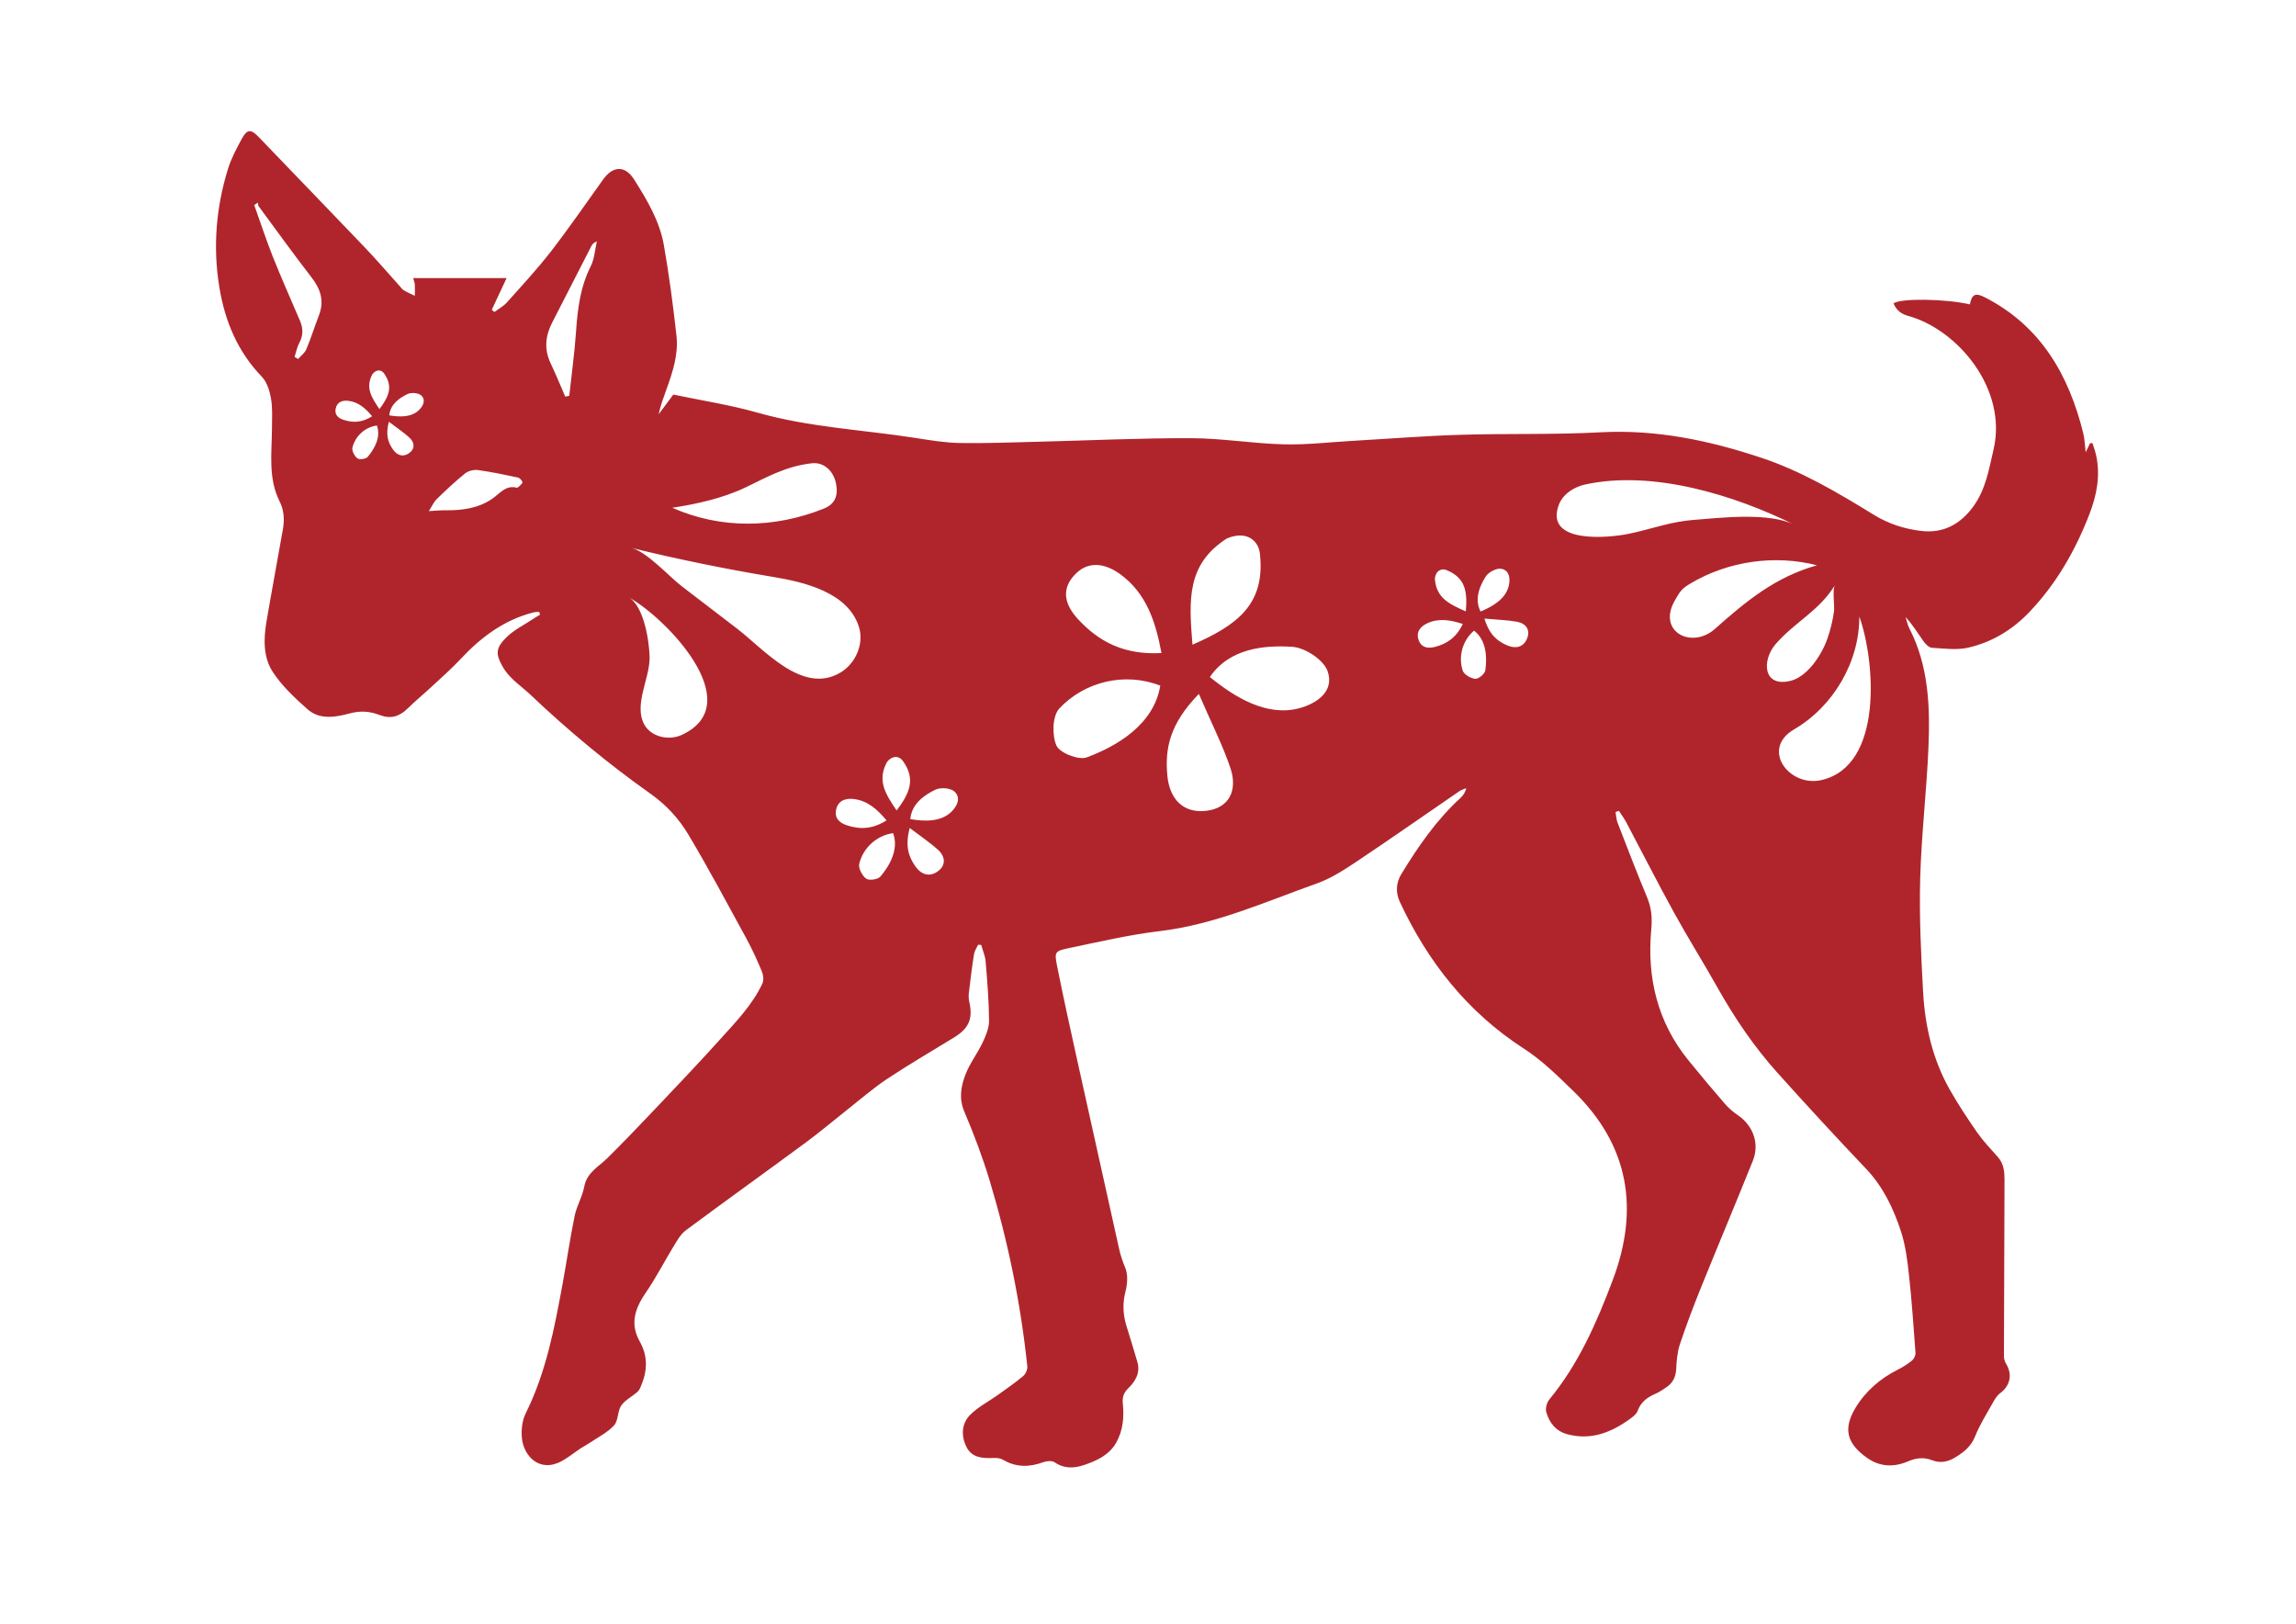 <?xml version="1.0" encoding="utf-8"?>
<!-- Generator: Adobe Illustrator 24.1.0, SVG Export Plug-In . SVG Version: 6.00 Build 0)  -->
<svg version="1.1" id="Dog" xmlns="http://www.w3.org/2000/svg" xmlns:xlink="http://www.w3.org/1999/xlink" x="0px" y="0px"
	 viewBox="0 0 1190.55 841.89" style="enable-background:new 0 0 1190.55 841.89;" xml:space="preserve">
<style type="text/css">
	.st0{fill:#B0252C;}
</style>
<path class="st0" d="M135.76,195.31c2.68,2.78,4.09,7.37,4.77,11.35c0.87,5.07,0.51,10.37,0.49,15.57
	c-0.07,12.74-2.07,25.68,3.98,37.74c2.32,4.64,2.56,9.46,1.7,14.38c-2.81,16.04-5.82,32.05-8.55,48.1
	c-1.51,8.89-1.66,18.27,3.22,25.8c4.74,7.32,11.45,13.55,18.04,19.43c6.34,5.66,14.69,4.14,21.81,2.22
	c5.78-1.56,10.56-1.16,15.78,0.85c5.39,2.07,10.07,0.82,14.23-3.3c3.86-3.82,8.1-7.27,12.08-10.97c5.24-4.87,10.65-9.59,15.52-14.8
	c10.57-11.33,22.55-20.29,37.81-24.19c0.94-0.24,1.95-0.18,2.93-0.26c0.15,0.49,0.3,0.98,0.44,1.46c-1.36,0.83-2.75,1.63-4.07,2.51
	c-4.44,2.95-9.39,5.39-13.16,9.04c-6,5.8-5.7,9-2.24,15.21c3.58,6.44,9.63,10.09,14.69,14.9c19.51,18.53,40.2,35.68,62.13,51.21
	c8.16,5.78,14.66,12.88,19.57,21.11c10.5,17.61,20.16,35.72,29.99,53.72c3.03,5.54,5.66,11.33,8.09,17.16
	c0.78,1.87,1.13,4.63,0.32,6.35c-5.33,11.34-14.09,20.21-22.32,29.37c-11.1,12.33-22.57,24.33-33.99,36.38
	c-7.93,8.37-15.91,16.69-24.11,24.79c-4.56,4.51-10.62,7.44-11.98,14.83c-0.95,5.16-3.9,9.93-4.96,15.08
	c-2.38,11.56-4.05,23.26-6.18,34.87c-4.24,23.1-8.57,46.16-19.19,67.5c-1.84,3.69-2.37,8.54-2,12.72
	c0.82,9.27,9.07,18.39,20.7,12.04c3.43-1.87,6.49-4.4,9.76-6.57c1.59-1.06,3.31-1.91,4.89-2.98c4.25-2.88,9.09-5.25,12.46-8.95
	c2.26-2.48,1.71-7.35,3.72-10.27c2.04-2.96,5.78-4.7,8.53-7.24c1.07-0.98,1.6-2.63,2.17-4.06c2.97-7.46,2.92-14.78-1.11-21.92
	c-5.23-9.26-2.4-17.27,3.2-25.41c5.3-7.69,9.55-16.09,14.44-24.07c1.79-2.92,3.6-6.18,6.25-8.15
	c20.66-15.34,41.58-30.32,62.29-45.59c7.24-5.33,14.1-11.17,21.17-16.74c6.93-5.46,13.61-11.31,20.94-16.18
	c11.34-7.53,23.13-14.37,34.73-21.5c7.75-4.77,9.83-9.77,7.85-18.48c-0.33-1.47-0.39-3.07-0.21-4.57c0.79-6.7,1.61-13.4,2.66-20.07
	c0.27-1.71,1.39-3.29,2.12-4.92c0.53,0.02,1.07,0.04,1.6,0.07c0.8,2.86,2.08,5.69,2.32,8.6c0.85,10.22,1.7,20.47,1.77,30.71
	c0.03,3.79-1.66,7.8-3.35,11.35c-2.69,5.68-6.69,10.81-8.91,16.64c-2.3,6.04-3.46,12.31-0.58,19.1c4.93,11.62,9.44,23.5,13.09,35.58
	c9.53,31.54,16.15,63.73,19.59,96.53c0.17,1.62-0.88,3.96-2.15,5.03c-4.18,3.51-8.7,6.63-13.15,9.81
	c-4.76,3.4-10.16,6.14-14.24,10.2c-4.53,4.51-4.88,10.74-2.12,16.52c2.83,5.93,8.49,6.14,14.18,5.94c1.58-0.06,3.45,0.07,4.74,0.84
	c6.85,4.1,13.77,4.01,21.06,1.32c1.76-0.65,4.52-0.85,5.89,0.09c5,3.44,10.18,3.11,15.35,1.35c6.56-2.24,12.91-5.14,16.54-11.57
	c3.56-6.32,4.15-13.26,3.42-20.33c-0.33-3.15,0.43-5.51,2.84-7.85c3.71-3.61,6.33-8.03,4.72-13.6c-1.81-6.3-3.79-12.55-5.7-18.82
	c-1.8-5.9-2.04-11.68-0.45-17.83c1.01-3.9,1.32-8.75-0.17-12.28c-1.34-3.19-2.39-6.3-3.13-9.63c-7.27-32.79-14.61-65.56-21.85-98.36
	c-3.57-16.17-7.14-32.35-10.38-48.59c-1.4-7.05-1.1-7.56,5.97-9.04c15.66-3.26,31.31-6.95,47.16-8.83
	c28.74-3.41,54.79-15.2,81.56-24.72c7.18-2.55,13.88-6.83,20.28-11.1c18-12.02,35.72-24.45,53.58-36.68
	c1.09-0.75,2.45-1.11,3.68-1.64c-0.61,2.26-1.61,3.8-2.92,4.99c-12.5,11.41-21.99,25.17-30.73,39.49c-2.78,4.55-3.11,9.53-0.8,14.5
	c14.51,31.17,35.21,57.26,64.23,76.01c9.72,6.28,17.65,14.22,25.8,22.13c28.88,28.03,34.21,61.13,20.38,97.84
	c-8.28,21.97-17.68,43.5-32.86,61.92c-1.32,1.6-2.18,4.62-1.65,6.52c1.58,5.61,4.94,9.97,11.05,11.59
	c11.75,3.1,21.9-0.63,31.35-7.25c1.91-1.34,4.27-2.93,5-4.92c1.72-4.7,5.1-7.05,9.34-8.89c1.92-0.83,3.67-2.07,5.43-3.23
	c3.41-2.25,5.01-5.34,5.22-9.54c0.21-4.3,0.56-8.76,1.9-12.79c3.28-9.86,6.97-19.59,10.86-29.23c8.89-22.01,18.12-43.88,26.97-65.91
	c3.59-8.93,0.22-18.21-7.69-23.64c-2.41-1.65-4.74-3.58-6.64-5.78c-6.45-7.44-12.78-14.98-18.99-22.62
	c-16.16-19.86-21.64-42.97-19.34-67.93c0.55-6.01,0.14-11.1-2.12-16.54c-5.34-12.84-10.33-25.83-15.35-38.8
	c-0.67-1.73-0.71-3.7-1.04-5.56c0.58-0.2,1.17-0.4,1.75-0.6c1.29,2.02,2.74,3.95,3.85,6.06c8.28,15.61,16.27,31.37,24.79,46.85
	c7.18,13.05,15.13,25.68,22.43,38.67c8.92,15.88,19.11,30.88,31.28,44.41c15.04,16.73,30.3,33.29,45.8,49.6
	c8.88,9.35,14.2,20.59,18.09,32.46c2.38,7.25,3.33,15.06,4.16,22.7c1.46,13.38,2.39,26.82,3.37,40.24c0.09,1.29-0.73,3.09-1.73,3.92
	c-2.26,1.86-4.79,3.47-7.41,4.79c-9.17,4.59-16.84,11.28-21.97,19.81c-6.6,10.98-4.45,18.58,6.04,25.97
	c6.72,4.73,13.96,4.89,21.26,1.76c4.23-1.81,8.19-2.23,12.54-0.52c4.04,1.58,8,0.82,11.72-1.42c4.51-2.71,8.34-5.68,10.46-11
	c2.42-6.08,5.98-11.71,9.2-17.45c1.02-1.83,2.22-3.8,3.85-5c5.12-3.77,6.39-9.64,3.04-15.14c-0.68-1.12-1.14-2.57-1.14-3.86
	c0.06-30.49,0.21-60.99,0.3-91.48c0.01-4.25-0.35-8.41-3.42-11.86c-3.7-4.15-7.58-8.21-10.75-12.75c-5.03-7.2-9.87-14.57-14.21-22.2
	c-8.92-15.72-12.87-33.02-13.85-50.85c-1.07-19.49-2.02-39.06-1.5-58.55c0.61-22.74,3.35-45.42,4.29-68.17
	c0.87-21.14,0.1-42.25-9.98-61.74c-0.91-1.76-1.26-3.81-1.88-5.73c3.64,3.94,6.3,8.37,9.28,12.56c1.05,1.47,2.84,3.29,4.39,3.38
	c6.26,0.39,12.81,1.3,18.79-0.06c12.26-2.8,22.88-9.2,31.66-18.39c14.01-14.67,23.87-31.9,31.16-50.7
	c3.83-9.89,5.81-19.98,3.54-30.56c-0.47-2.18-1.27-4.28-1.92-6.42c-0.42,0.04-0.83,0.07-1.25,0.11c-0.66,1.36-1.32,2.73-2.27,4.69
	c-0.46-3.78-0.51-6.91-1.24-9.86c-7.52-30.27-21.98-55.55-50.87-70.42c-5-2.57-6.91-1.81-7.93,3.59
	c-12.59-2.95-36.3-3.28-39.59-0.49c1.45,3.38,3.81,5.42,7.54,6.44c25.65,7,51.6,37.82,44.35,69.14
	c-2.39,10.31-4.05,20.71-10.43,29.55c-6.7,9.29-15.61,14.18-27.16,12.8c-8.68-1.04-16.84-3.64-24.5-8.35
	c-18.57-11.41-37.33-22.56-58.17-29.51c-27.11-9.04-54.6-14.83-83.54-13.27c-24.13,1.3-48.36,0.55-72.53,1.29
	c-18.54,0.57-37.05,2.05-55.58,3.11c-12.07,0.69-24.16,2.15-36.2,1.84c-16-0.41-31.95-3.14-47.93-3.19
	c-26.56-0.09-53.11,1.2-79.67,1.85c-13.46,0.33-26.94,0.89-40.39,0.65c-7.69-0.14-15.4-1.44-23.03-2.63
	c-27.32-4.25-55.09-5.5-81.93-13.13c-14.26-4.05-29.03-6.29-43.55-9.35c-2.62,3.51-5.11,6.85-7.6,10.2
	c0.99-4.81,2.69-9.11,4.24-13.45c3.15-8.78,6.04-17.78,5-27.17c-1.75-15.74-3.8-31.49-6.55-47.08c-2.2-12.5-8.72-23.42-15.42-34
	c-4.68-7.39-10.96-7.14-16.04-0.06c-8.93,12.45-17.61,25.1-26.98,37.21c-7.13,9.22-15.09,17.8-22.87,26.5
	c-1.81,2.02-4.35,3.39-6.56,5.06c-0.45-0.39-0.9-0.78-1.35-1.17c2.52-5.38,5.03-10.77,7.68-16.43c-16.65,0-32.4,0-48.43,0
	c0.33,1.3,0.78,2.37,0.84,3.45c0.12,1.91,0,3.82-0.02,5.74c-1.91-0.95-3.89-1.78-5.71-2.88c-0.93-0.56-1.58-1.58-2.34-2.42
	c-5.92-6.57-11.66-13.29-17.76-19.68c-18.35-19.22-36.86-38.29-55.25-57.47c-3.84-4-5.88-4.05-8.6,0.97
	c-2.73,5.05-5.51,10.21-7.2,15.66c-6.24,20.16-7.91,40.81-4.43,61.67C116.68,166.6,123.21,182.31,135.76,195.31z M944.41,404.44
	c-16.7,3.78-31.6-16.1-14.12-26.29c20.34-11.86,33.92-34.97,33.83-58.52C972.23,342.2,976.91,397.07,944.41,404.44z M951.46,303.4
	c-1.42,2.3-0.07,10.6-0.49,13.67c-0.65,4.74-1.83,9.46-3.39,13.98c-0.96,2.8-2.47,6.03-4.41,9.14c-3.67,5.9-8.88,11.39-14.82,12.81
	c-14.41,3.46-14.69-10.86-7.71-18.97C930.59,322.5,943.13,316.92,951.46,303.4z M889.14,326.13c-11.87,10.51-29.93,1.47-20.74-14.71
	c2.67-4.7,3.49-6.14,8.14-8.9c19.49-11.6,43.64-15.08,65.61-9.45C920.48,299.18,905.51,311.62,889.14,326.13z M808.21,261.96
	c2.07-5.77,7.9-9.52,13.89-10.81c35.01-7.54,77.22,5.48,108.44,20.95c-13.38-6.63-38.04-3.68-52.44-2.55
	c-11.21,0.88-20.39,4.22-30.8,6.6c-0.96,0.22-1.94,0.43-2.92,0.63C833.76,278.94,801.01,281.99,808.21,261.96z M791.78,331.18
	c-1.84,4.35-5.82,5.31-10.19,3.45c-5.19-2.21-9.27-5.52-11.87-13.92c6.9,0.62,11.91,0.74,16.77,1.61
	C791.24,323.17,793.74,326.54,791.78,331.18z M770.4,298.9c1.41-2.24,5.48-4.42,7.94-4.03c4.41,0.7,4.9,5.18,3.98,8.93
	c-1.66,6.77-8.37,10.66-14.6,13.23C764.38,310.5,767.3,303.81,770.4,298.9z M764.36,326.95c6.57,5.09,6.75,14.17,5.82,20.62
	c-0.26,1.78-3.5,4.5-5.18,4.36c-2.34-0.19-5.84-2.2-6.51-4.21C756.06,340.38,758.33,332.03,764.36,326.95z M750.49,295.73
	c9.43,4.02,10.46,11.18,9.58,21.25c-8.51-3.77-15.33-6.88-16.04-16.89C744.5,295.55,747.76,294.39,750.49,295.73z M740.04,323.16
	c5.92-2.78,11.89-1.81,18.47,0.33c-3.37,7.1-8.36,10.37-14.57,11.92c-3.4,0.85-6.77,0.47-8.26-3.39
	C734.01,327.67,736.6,324.78,740.04,323.16z M670.13,335.34c6.58,0.43,16.18,6.73,18.25,12.56c3.72,10.46-5.51,16.86-14.78,19.3
	c-16.77,4.43-33.23-5.63-46.25-16.2C637.62,335.99,655.7,334.41,670.13,335.34z M636.21,279.14c10.47-4.37,16.88,1.38,17.19,8.93
	c2.42,25.37-12,36.14-35.07,46.17C616.47,311.19,615.16,292.59,636.21,279.14z M621.64,359.77c6.84,15.82,12.53,26.89,16.41,38.56
	c3.79,11.39-0.6,20.86-13.08,22.09c-11.68,1.15-18.51-6.4-19.65-18.18C603.98,388.27,606.38,375.44,621.64,359.77z M556.51,298.83
	c7.53-8.84,16.91-6.62,24.54-1.01c13.09,9.64,18.08,23.84,21.21,40.75c-19.51,1.07-32.58-5.95-43.36-17.67
	C553,314.48,549.84,306.67,556.51,298.83z M549.28,367.32c13.16-14.04,34.1-19,52.35-11.85c-3.32,20.41-22.94,31.57-38.15,37.2
	c-4.19,1.55-13.98-2.3-15.68-6.13C545.43,381.2,545.68,371.16,549.28,367.32z M456.48,454.49c-1.27,1.5-5.87,2.14-7.35,1.04
	c-2.07-1.54-4.14-5.45-3.59-7.71c2.02-8.24,9-14.68,17.56-15.88C466.24,440.51,461.11,449.04,456.48,454.49z M486.11,451.86
	c-4.24,2.97-8.5,1.54-11.48-2.74c-3.54-5.08-5.39-10.53-2.92-19.85c6.05,4.6,10.63,7.63,14.65,11.27
	C490.28,444.1,490.64,448.69,486.11,451.86z M485.07,409.4c2.62-1.26,7.67-0.91,9.73,0.88c3.69,3.22,1.53,7.67-1.5,10.61
	c-5.49,5.33-13.99,5.02-21.28,3.78C472.72,416.68,479.32,412.16,485.07,409.4z M459.88,395.14c3.08-3.94,6.78-3.12,8.54-0.28
	c6.42,9.23,3.2,16.48-3.49,25.33C459.22,411.72,454.7,404.86,459.88,395.14z M459.69,425.32c-7.27,4.63-13.81,4.76-20.48,2.58
	c-3.66-1.19-6.56-3.51-5.69-7.96c0.98-5.02,5.07-6.2,9.21-5.69C449.84,415.12,454.82,419.5,459.69,425.32z M386.8,252.6
	c11.47-5.53,20.96-10.95,34.2-12.42c6.36-0.71,11.3,4.23,12.5,10.52c1.21,6.29-0.45,10.65-6.4,13.02
	c-25.64,10.22-53.27,10.67-78.52-0.47C361.36,261.32,375.09,258.24,386.8,252.6z M401.01,299.12c15.76,2.62,38.76,7.89,44.39,25.95
	c2.74,8.79-1.77,19.02-9.71,23.68c-19.67,11.56-39.47-12.11-53.62-22.94c-9.5-7.27-18.99-14.56-28.49-21.82
	c-6.76-5.17-18.1-17.96-26.23-19.94C351.7,289.99,376.28,295.02,401.01,299.12z M353.6,380.98c-6.74,3.14-15.96,1.14-19.53-5.39
	c-5.59-10.21,2.95-23.91,2.77-34.85c-0.13-7.89-2.88-26.83-10.99-31.11C344.23,319.33,388.79,364.58,353.6,380.98z M286.24,167.41
	c6.82-13.34,13.64-26.69,20.5-40.02c0.48-0.93,1.3-1.69,2.75-2.23c-1,4.3-1.22,8.99-3.15,12.82c-5.43,10.73-6.83,22.13-7.64,33.86
	c-0.77,11.16-2.31,22.26-3.52,33.38c-0.69,0.13-1.39,0.27-2.08,0.4c-2.5-5.73-4.85-11.53-7.54-17.16
	C282.13,181.27,282.7,174.32,286.24,167.41z M190.64,236.89c-0.92,1.08-4.24,1.55-5.31,0.75c-1.49-1.11-2.99-3.94-2.59-5.57
	c1.46-5.96,6.5-10.61,12.69-11.47C197.69,226.78,193.98,232.95,190.64,236.89z M212.05,234.99c-3.06,2.15-6.14,1.12-8.3-1.98
	c-2.56-3.67-3.9-7.61-2.11-14.35c4.37,3.33,7.68,5.51,10.58,8.15C215.06,229.38,215.32,232.7,212.05,234.99z M226.53,258.69
	c4.73-4.6,9.55-9.15,14.69-13.28c1.64-1.32,4.49-2,6.62-1.71c6.94,0.95,13.83,2.41,20.69,3.87c0.97,0.21,2.09,1.43,2.37,2.41
	c0.16,0.56-1.17,1.61-1.9,2.37c-0.27,0.28-0.81,0.56-1.13,0.48c-5.77-1.43-8.76,3.13-12.67,5.78c-7.3,4.96-15.59,6.04-24.17,5.94
	c-2.42-0.03-4.84,0.23-8.67,0.43C223.99,262.45,224.94,260.24,226.53,258.69z M211.3,204.3c1.89-0.91,5.54-0.66,7.03,0.64
	c2.67,2.32,1.1,5.54-1.09,7.67c-3.97,3.85-10.11,3.63-15.38,2.73C202.37,209.56,207.15,206.3,211.3,204.3z M193.1,194
	c2.23-2.85,4.9-2.25,6.17-0.21c4.64,6.67,2.31,11.91-2.52,18.3C192.62,205.98,189.35,201.02,193.1,194z M174.04,211.92
	c0.71-3.63,3.66-4.48,6.66-4.11c5.14,0.63,8.75,3.8,12.26,8c-5.25,3.35-9.98,3.44-14.8,1.87
	C175.51,216.81,173.41,215.14,174.04,211.92z M133.68,105.01c0.15,0.66,0.11,1.47,0.48,1.97c9.08,12.33,18.04,24.75,27.4,36.86
	c4.68,6.05,6.68,12.16,3.85,19.53c-2.26,5.88-4.13,11.91-6.57,17.71c-0.81,1.94-2.82,3.38-4.28,5.05c-0.6-0.37-1.2-0.75-1.81-1.12
	c0.8-2.44,1.27-5.06,2.47-7.29c2.05-3.82,1.98-7.53,0.36-11.34c-4.64-10.96-9.54-21.82-13.95-32.88c-3.56-8.94-6.55-18.1-9.79-27.17
	C132.47,105.89,133.07,105.45,133.68,105.01z"/>
</svg>
